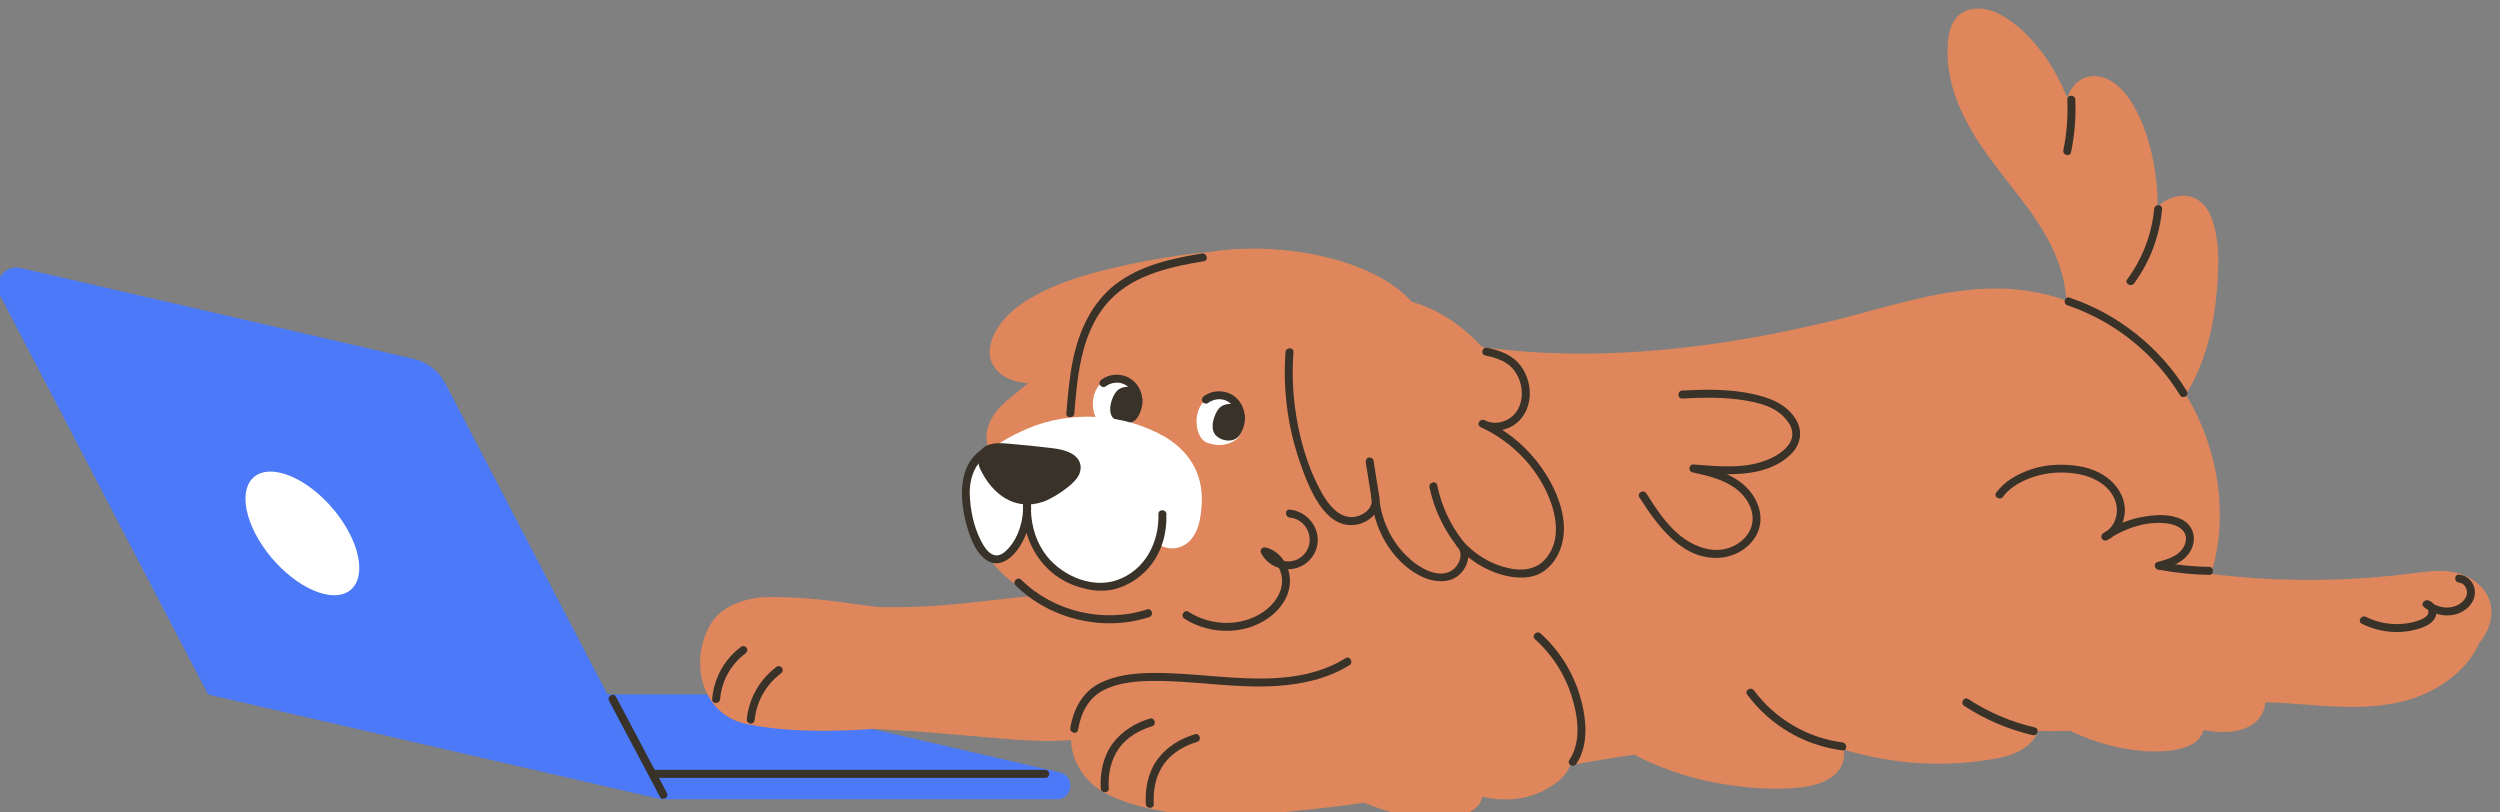 <?xml version="1.0" encoding="UTF-8" standalone="no"?>
<!-- Created with Inkscape (http://www.inkscape.org/) -->

<svg
   version="1.1"
   id="svg1"
   width="912.813"
   height="296.575"
   viewBox="0 0 912.813 296.575"
   sodipodi:docname="dog-laptop.svg"
   xmlns:inkscape="http://www.inkscape.org/namespaces/inkscape"
   xmlns:sodipodi="http://sodipodi.sourceforge.net/DTD/sodipodi-0.dtd"
   xmlns="http://www.w3.org/2000/svg"
   xmlns:svg="http://www.w3.org/2000/svg">
  <rect x="0" y="0" width="912.813" height="296.575" fill="#808080" stroke="none"/>
  <defs
     id="defs1" />
  <sodipodi:namedview
     id="namedview1"
     pagecolor="#ffffff"
     bordercolor="#000000"
     borderopacity="0.25"
     inkscape:showpageshadow="2"
     inkscape:pageopacity="0.0"
     inkscape:pagecheckerboard="0"
     inkscape:deskcolor="#d1d1d1"
     inkscape:export-bgcolor="#ffffff00" />
  <g
     id="g1"
     inkscape:groupmode="layer"
     inkscape:label="1"
     transform="translate(-340.836,-438.72)">
    <g
       id="g557">
      <path
         id="path214"
         d="M 4482.24,7531.2 H 3133.79 l 1246.65,-288.11 h 1083.15 c 44.53,0 51.82,63.88 8.42,73.9 l -865.59,200.05 c -40.72,9.41 -82.39,14.16 -124.18,14.16"
         style="fill:#4b79f7;fill-opacity:1;fill-rule:nonzero;stroke:none"
         transform="matrix(0.133,0,0,-0.133,0,1693.893)" />
      <path
         id="path215"
         d="M 4380.44,7243.09 3133.79,7531.2 2562.25,8627.47 c -20.37,39.06 14.43,84.02 57.35,74.1 l 1078.43,-249.23 c 37.5,-8.67 69.33,-33.31 87.12,-67.44 l 595.29,-1141.81"
         style="fill:#4b79f7;fill-opacity:1;fill-rule:nonzero;stroke:none"
         transform="matrix(0.133,0,0,-0.133,0,1693.893)" />
      <path
         id="path216"
         d="m 4234.8,7513.45 c 46.59,-87.92 93.19,-175.84 139.78,-263.77 6.6,-12.45 25.51,-1.4 18.91,11.06 -46.6,87.91 -93.19,175.83 -139.78,263.76 -6.61,12.46 -25.51,1.41 -18.91,-11.05 v 0"
         style="fill:#383229;fill-opacity:1;fill-rule:nonzero;stroke:none"
         transform="matrix(0.133,0,0,-0.133,0,1693.893)" />
      <path
         id="path217"
         d="m 4357.78,7301.93 c 280.75,0 561.5,0 842.24,0 77.47,0 154.93,0 232.39,0 14.09,0 14.11,21.9 0,21.9 -280.75,0 -561.49,0 -842.23,0 -77.47,0 -154.93,0 -232.4,0 -14.08,0 -14.11,-21.9 0,-21.9 v 0"
         style="fill:#383229;fill-opacity:1;fill-rule:nonzero;stroke:none"
         transform="matrix(0.133,0,0,-0.133,0,1693.893)" />
      <path
         id="path218"
         d="m 3522.33,7973.03 c 48.27,-93.72 29.41,-169.68 -42.13,-169.68 -71.54,0 -168.67,75.96 -216.94,169.68 -48.28,93.71 -29.41,169.67 42.13,169.67 71.54,0 168.67,-75.96 216.94,-169.67"
         style="fill:#ffffff;fill-opacity:1;fill-rule:nonzero;stroke:none"
         transform="matrix(0.133,0,0,-0.133,0,1693.893)" />
      <path
         id="path219"
         d="m 6036.97,8737.27 c -75.18,13.72 -152.23,10.56 -227.62,0.23 -71.8,-9.84 -143.73,-23.95 -214.05,-41.48 -67.65,-16.87 -135.77,-38.82 -196.85,-73.03 -51.42,-28.81 -104.9,-74.85 -117.32,-135.5 -7.88,-38.5 13.46,-72.31 48.05,-88.55 16.47,-7.73 33.67,-11.27 51.61,-13.46 1.34,-0.16 2.7,-0.31 4.05,-0.46 -8.46,-6.93 -16.91,-13.87 -25.36,-20.8 -21.23,-17.41 -44.44,-34.1 -61.35,-55.98 -18.01,-23.31 -30.75,-52.38 -26.64,-82.44 3.8,-27.76 20.22,-51.16 42.63,-67.37 46.49,-33.63 104.5,-34.31 158.76,-23.76 52.75,10.24 103.75,30.57 151.99,53.81 49.5,23.85 98.78,53.17 139.94,90.17 1.73,1.05 3.42,2.22 5.01,3.55 123.19,103.23 213.39,248.24 261.74,400.81 0.34,1.07 0.4,2.15 0.57,3.24 27.93,0.7 35.61,45.4 4.84,51.02"
         style="fill:#e0865c;fill-opacity:1;fill-rule:nonzero;stroke:none"
         transform="matrix(0.133,0,0,-0.133,0,1693.893)" />
      <path
         id="path220"
         d="m 6381.31,7607.66 c -123.84,142.24 -606.33,213.45 -784.91,207.81 -252.09,-7.96 -390.44,-48.29 -607.39,-44.99 -59.73,0.91 -157.91,28.64 -319.71,27.76 -46.7,-0.24 -118.72,-19.23 -150.09,-65.72 -66.59,-98.71 -36.63,-253.04 88.37,-281.64 145.61,-33.3 352.61,-14.46 352.61,-14.46 190.24,-9.11 327.97,-27.66 444.87,-32.68 118.48,-5.09 259.04,22.16 377.3,32.62 59.09,5.22 -4.5,-57.5 53.59,-45.38 47.72,9.95 95.15,23.65 132.48,56.69 49.86,44.17 444.58,123.54 412.88,159.99"
         style="fill:#e0865c;fill-opacity:1;fill-rule:nonzero;stroke:none"
         transform="matrix(0.133,0,0,-0.133,0,1693.893)" />
      <path
         id="path221"
         d="m 9381.48,7817.8 c -22.45,28.36 -56.41,45.82 -92.12,50.34 -40.41,5.12 -80.23,-1.96 -120.28,-6.8 -42.2,-5.11 -84.54,-8.98 -126.96,-11.62 -83.05,-5.18 -166.44,-5.7 -249.56,-1.65 -53.41,2.61 -106.78,7.38 -159.99,13.5 49.47,158.12 20.21,340.38 -62.7,481.72 -87.53,149.2 -241.79,255.33 -410.58,290.22 -197.3,40.78 -389.44,-34.67 -578.96,-79.84 -195.63,-46.61 -395.3,-78.61 -596.51,-85.67 -167.37,-5.88 -336.23,6.47 -499.89,42.94 -28.83,270.29 -743.84,346.28 -880.4,71.46 -17.55,-35.33 -34.98,-70.71 -52.42,-106.09 -28.1,-57.02 -56.61,-113.89 -83.7,-171.41 -48.79,-24.85 -96.83,-51.23 -144,-78.97 -34.38,-20.22 -68.26,-43.79 -91.67,-76.65 -6.91,-9.68 -12.61,-19.93 -17.41,-30.55 -0.38,-63.5 28.41,-140.43 47.49,-183.01 35.73,-79.8 124.28,-134.26 207.84,-165.59 7.4,-2.77 222.78,-35.32 253.7,-37.35 33.06,-2.17 66.27,-3.14 99.47,-2.71 1.42,-6.68 5.76,-12.74 14.07,-16.37 85.98,-37.49 172.32,-74 260.28,-106.64 16.29,-6.05 32.65,-12.02 49.04,-17.93 -75.78,-16.79 -151.28,-35.12 -229.06,-38.77 -31.19,-1.47 -62.34,-0.48 -93.2,4.41 -30.18,4.78 -59.82,12.45 -89.98,17.38 -61.24,10.01 -123.4,6.09 -172.5,-35.54 -41.8,-35.43 -64.88,-91.33 -57.27,-146.02 8.4,-60.29 46.19,-107.76 100.27,-134.46 61.63,-30.44 134.44,-44.56 202.08,-53.53 150.65,-19.99 489.26,29.48 501.09,31.14 64.08,-25.97 131.32,-45.14 200.08,-44.22 39.4,0.54 112.7,9.74 123.1,57.55 0.23,1.03 0.17,2.01 0.32,3.04 35.96,-7.99 73.24,-9.88 109.55,-3.37 47.22,8.46 114.83,41.48 132.77,89.86 25.35,4.61 50.71,9.14 76.12,13.41 33.15,5.57 66.4,10.78 99.72,15.59 70.49,-36.78 146.19,-62.99 225.12,-77.38 74.07,-13.51 154.34,-20 229.33,-12.66 57.92,5.66 128.99,31.63 120.7,104.1 66.34,-19.74 134.28,-32.65 204.66,-37.05 55.25,-3.47 110.85,-1.78 165.78,5.24 50.27,6.43 109.32,13.72 145.28,53.68 7.69,8.55 13.6,18.58 17.77,29.24 29.23,-0.86 58.5,-0.73 87.72,0.36 74.18,-35.27 156.24,-57.06 238.07,-56.67 41.84,0.2 115.73,8.37 127.83,58.1 0.07,0.26 0.08,0.51 0.14,0.77 40.37,-6.93 85.32,-10.26 122.74,8.49 31.24,15.65 45.17,40.4 47.22,67.49 20.41,-0.37 40.82,-1.34 61.21,-2.68 109.69,-7.18 221.33,-21.66 329.02,8.78 79.5,22.47 162.6,78.11 196.99,156.29 10.56,13.21 19.55,27.55 25.54,43.3 13.23,34.78 10.59,73.04 -12.95,102.8"
         style="fill:#e0865c;fill-opacity:1;fill-rule:nonzero;stroke:none"
         transform="matrix(0.133,0,0,-0.133,0,1693.893)" />
      <path
         id="path222"
         d="m 9046.52,7725.08 c 46.95,-23.41 101.45,-29.52 152.11,-15 19.86,5.68 44.91,15.33 51.38,37.34 5.1,17.32 -3.95,38.54 -22.67,42.08 -9.61,1.82 -19.89,-10.67 -10.65,-18.29 34.59,-28.5 89.67,-33.62 123.01,0.23 14.18,14.38 21.37,34.93 15.13,54.64 -6.01,18.96 -21.51,32.16 -41.36,33.65 -14.06,1.05 -13.99,-20.85 0,-21.9 13.02,-0.98 21.82,-14.32 21.9,-26.68 0.08,-13.76 -10.19,-25.41 -21.28,-32.25 -25.37,-15.63 -59.46,-10.72 -81.92,7.79 -3.55,-6.1 -7.1,-12.2 -10.65,-18.3 7.02,-1.33 9.44,-8.63 7.39,-15.15 -2.25,-7.11 -10.27,-11.88 -16.52,-14.99 -15.81,-7.86 -34.91,-11.7 -52.36,-13.34 -35.3,-3.29 -70.74,3.26 -102.46,19.07 -12.58,6.27 -23.67,-12.62 -11.05,-18.9 v 0"
         style="fill:#383229;fill-opacity:1;fill-rule:nonzero;stroke:none"
         transform="matrix(0.133,0,0,-0.133,0,1693.893)" />
      <path
         id="path223"
         d="m 5685.95,8363.13 c 0,0 -14.01,43.94 -75.89,32.97 -61.87,-10.98 -57.65,-112.53 -17.35,-126.55 40.31,-14.02 66.48,-0.96 82.68,11.87 16.19,12.83 10.56,81.71 10.56,81.71"
         style="fill:#ffffff;fill-opacity:1;fill-rule:nonzero;stroke:none"
         transform="matrix(0.133,0,0,-0.133,0,1693.893)" />
      <path
         id="path224"
         d="m 5970.54,8315.29 c 0,0 -14.02,43.93 -75.9,32.96 -61.87,-10.97 -57.65,-112.52 -17.35,-126.54 40.31,-14.02 66.48,-0.97 82.68,11.86 16.19,12.83 10.57,81.72 10.57,81.72"
         style="fill:#ffffff;fill-opacity:1;fill-rule:nonzero;stroke:none"
         transform="matrix(0.133,0,0,-0.133,0,1693.893)" />
      <path
         id="path225"
         d="m 5980.08,8294.4 c -2.31,14.96 -15.23,35.83 -44.03,33.97 -11.28,-0.73 -20.26,-5.31 -25.9,-11.16 -13.67,-14.17 -29.21,-58.36 -8.03,-76.69 20.34,-17.59 46.95,-15.01 58.8,-3.38 11.68,11.46 21.84,39.77 19.16,57.26"
         style="fill:#383229;fill-opacity:1;fill-rule:nonzero;stroke:none"
         transform="matrix(0.133,0,0,-0.133,0,1693.893)" />
      <path
         id="path226"
         d="m 5878.67,8330.83 c 14.95,11.12 35.66,14.34 52.55,5.56 16.05,-8.32 26.37,-25.35 26.76,-42.91 0.31,-14.06 22.2,-14.11 21.89,0 -0.55,25.26 -14.94,50.06 -37.6,61.82 -23.39,12.14 -53.37,10.25 -74.65,-5.56 -4.73,-3.53 -7.14,-9.48 -3.92,-14.98 2.73,-4.67 10.2,-7.48 14.97,-3.93 v 0"
         style="fill:#383229;fill-opacity:1;fill-rule:nonzero;stroke:none"
         transform="matrix(0.133,0,0,-0.133,0,1693.893)" />
      <path
         id="path227"
         d="m 5698.86,8341.39 c -2.3,14.97 -15.23,35.84 -44.03,33.97 -11.29,-0.72 -20.26,-5.3 -25.9,-11.15 -13.67,-14.17 -29.21,-58.37 -8.02,-76.7 20.32,-17.59 46.94,-15 58.79,-3.38 11.68,11.46 21.85,39.78 19.16,57.26"
         style="fill:#383229;fill-opacity:1;fill-rule:nonzero;stroke:none"
         transform="matrix(0.133,0,0,-0.133,0,1693.893)" />
      <path
         id="path228"
         d="m 5597.5,8376.37 c 14.95,11.11 35.66,14.34 52.56,5.56 16.04,-8.32 26.37,-25.36 26.75,-42.91 0.31,-14.07 22.2,-14.12 21.9,0 -0.56,25.26 -14.95,50.06 -37.6,61.82 -23.4,12.14 -53.38,10.25 -74.66,-5.56 -4.74,-3.53 -7.14,-9.48 -3.93,-14.98 2.74,-4.67 10.21,-7.48 14.98,-3.93 v 0"
         style="fill:#383229;fill-opacity:1;fill-rule:nonzero;stroke:none"
         transform="matrix(0.133,0,0,-0.133,0,1693.893)" />
      <path
         id="path229"
         d="m 5861.93,8060.14 c 2.96,78.64 -36.82,141.66 -105.09,180.17 -110.7,62.42 -255.76,70.57 -372.36,20.82 -26.36,-11.25 -52.33,-24.17 -76.43,-39.72 -16.73,-10.78 -36.05,-22.63 -51.49,-35.26 -76.77,-62.77 -39.77,-208.84 17.85,-286.16 10.74,-14.41 81.88,1.57 107.85,85.48 14.42,-55.07 84.91,-135.76 137.54,-151.06 34.65,-10.08 74.48,-7.97 109.18,1.12 35.96,9.43 77.16,37.29 92.7,67.91 7.79,15.36 14.7,28.26 20.91,39.38 21.99,-12.85 48.59,-15.96 72.58,-1.15 38.69,23.89 45.2,77.19 46.76,118.47"
         style="fill:#ffffff;fill-opacity:1;fill-rule:nonzero;stroke:none"
         transform="matrix(0.133,0,0,-0.133,0,1693.893)" />
      <path
         id="path230"
         d="m 8648.24,8781.83 c -5.26,33.88 -13.77,72.05 -39.17,97.01 -31.11,30.55 -76.95,25.02 -110.5,1.73 -4.21,-2.92 -8.28,-6.04 -12.24,-9.3 -0.74,77.05 -13.43,154.94 -41.69,225.27 -18.42,45.83 -46.42,96.84 -91.48,121.18 -23.95,12.94 -52.88,15.43 -77.02,1.61 -19.35,-11.09 -30.81,-30.04 -38.08,-50.43 -18.45,44.89 -41.21,87.75 -70.93,126.49 -30.56,39.85 -68.04,77.98 -112.75,101.89 -42.94,22.96 -102.9,27.22 -129.8,-21.61 -12.91,-23.43 -14.72,-52.72 -15.24,-78.91 -0.52,-26.35 2.91,-52.55 8.51,-78.27 11.02,-50.66 33.33,-98.88 59.46,-143.41 52.46,-89.4 125.38,-164.34 181.71,-251.1 31.48,-48.49 56.47,-100.12 68.92,-156.84 12.82,-58.39 10.5,-119.42 0.79,-178.07 -3.13,-18.92 11.49,-29.23 25.56,-27.92 0.66,-40.43 7.46,-81.04 17.8,-118.05 9.83,-35.19 22.91,-75.67 49.98,-101.61 3.41,-3.26 7.13,-6.23 11.05,-8.91 -0.59,-0.21 -1.16,-0.47 -1.76,-0.68 -35.65,-12.25 -18.31,-67.26 17.74,-55.83 129.41,41.03 218.37,154.52 262.22,278.83 24.52,69.55 35.3,142.72 39.58,216.12 2.16,36.87 3.03,74.2 -2.66,110.81"
         style="fill:#e0865c;fill-opacity:1;fill-rule:nonzero;stroke:none"
         transform="matrix(0.133,0,0,-0.133,0,1693.893)" />
      <path
         id="path231"
         d="m 6818.07,8076.48 c -22.19,54.83 -61.28,103.96 -102.74,145.53 -4.93,4.95 -10,9.82 -15.17,14.63 13.7,7.82 25.29,19.14 31.92,33.71 12.69,27.91 5.68,57.73 -7,84.13 -22.46,46.75 -57.19,90.37 -91.98,128.48 -36.49,39.97 -79.65,75.09 -128.01,99.71 -56.26,28.63 -119.48,43.76 -182.67,38.52 -1.55,-0.12 -2.92,-0.48 -4.33,-0.79 -40.61,8.91 -82.68,10.98 -123.36,0.82 -6.43,-1.6 -12.72,-3.63 -18.89,-5.91 -0.43,0.87 -0.76,1.74 -1.3,2.61 -7.27,11.48 -22.73,14.68 -34.17,7.68 -31.2,-19.06 -44.73,-50.36 -49.67,-84.12 -0.5,-1.03 -1.14,-1.96 -1.61,-3.01 -3.63,-7.97 -3.28,-15.19 -0.6,-21.05 -0.57,-14.35 -0.01,-28.74 1.06,-42.44 4.82,-62.24 13.09,-124.51 27.55,-185.29 14.11,-59.27 35.08,-117.26 65.62,-170.12 24.02,-41.57 70.59,-112.85 125.58,-97.93 37.23,-70.15 96.81,-129.15 168.58,-162.1 29.97,-13.76 64.16,-25.42 97.59,-20.49 38.03,5.6 66.45,31.47 76.07,68.72 0.32,1.22 0.42,2.44 0.68,3.66 44.75,-16.89 98.93,-19.44 138.38,10.38 49.06,37.09 49.85,101.85 28.47,154.67"
         style="fill:#e0865c;fill-opacity:1;fill-rule:nonzero;stroke:none"
         transform="matrix(0.133,0,0,-0.133,0,1693.893)" />
      <path
         id="path232"
         d="m 6091.82,8470.64 c -7.52,-102.02 5.83,-205.46 39.55,-302.08 22.38,-64.1 66.55,-187.22 155.73,-171.32 37.09,6.61 71.98,39.8 61.47,79.75 -3.06,11.64 -22.42,9.66 -21.5,-2.92 6.3,-86.32 55.18,-177.07 134.31,-217.45 35.18,-17.94 83.14,-24.25 112.47,7.82 22.13,24.19 29.46,63.67 4.14,88.29 -10.17,9.9 -24.8,-5.01 -15.48,-15.48 32.57,-36.61 75.94,-64.25 123.15,-77.64 37.17,-10.54 82.95,-13.59 115.93,10.17 46.13,33.23 60.62,92.33 52.34,146.16 -8.72,56.78 -37.5,110.99 -72.81,155.66 -37.96,48.04 -87.22,86.78 -142.86,112.28 -12.57,5.77 -23.66,-12.08 -11.05,-18.9 27.52,-14.9 60.54,-12.73 87.35,2.92 29.78,17.39 46.07,49.26 47.81,83.15 1.69,32.87 -10.2,67.56 -32.92,91.56 -22.01,23.27 -53.35,33.32 -83.74,40.2 -13.72,3.11 -19.58,-18 -5.82,-21.11 23.96,-5.42 49.28,-12.22 68.16,-28.82 19.55,-17.18 30.82,-43.5 32.36,-69.25 1.66,-27.62 -7.63,-56.16 -30.69,-72.84 -20.64,-14.92 -48.66,-19.25 -71.46,-6.91 -3.69,-6.29 -7.37,-12.6 -11.05,-18.9 88.48,-40.57 161.15,-116.22 193.73,-208.54 17.96,-50.9 22.16,-111.41 -16.19,-154.37 -26.37,-29.54 -64.43,-32.57 -101.32,-24.37 -48.44,10.77 -92.58,38.1 -125.44,75.03 -5.16,-5.16 -10.31,-10.32 -15.48,-15.48 19.98,-19.43 6.42,-52.69 -14.23,-66.02 -32.56,-21 -76.78,1.21 -103.41,21.9 -55.68,43.29 -90.79,110.83 -95.91,180.94 -7.16,-0.97 -14.33,-1.93 -21.5,-2.91 8.21,-31.21 -27.76,-53.74 -55.15,-53.4 -36.01,0.45 -62.58,34.82 -78.83,63.06 -42.18,73.32 -66.1,160.83 -76.4,244.34 -5.95,48.27 -6.94,96.99 -3.36,145.48 1.03,14.05 -20.87,13.99 -21.9,0 v 0"
         style="fill:#383229;fill-opacity:1;fill-rule:nonzero;stroke:none"
         transform="matrix(0.133,0,0,-0.133,0,1693.893)" />
      <path
         id="path233"
         d="m 5522.15,7433.44 c 8.01,47.71 28.81,89.4 73.87,111.09 40.1,19.31 87.94,23.2 131.79,23.56 112.58,0.93 224.36,-20.82 337.01,-13.96 70.84,4.31 141.91,19.34 202.71,57.41 11.92,7.46 0.94,26.41 -11.05,18.91 -107.31,-67.19 -240.5,-59.05 -361.5,-49.49 -58.05,4.59 -116.37,10.02 -174.66,8.92 -45.53,-0.85 -93.88,-6.47 -135.36,-26.44 -49.7,-23.93 -75.06,-71.41 -83.92,-124.17 -2.31,-13.78 18.78,-19.71 21.11,-5.83 v 0"
         style="fill:#383229;fill-opacity:1;fill-rule:nonzero;stroke:none"
         transform="matrix(0.133,0,0,-0.133,0,1693.893)" />
      <path
         id="path234"
         d="m 6889.94,7339.95 c 36.95,54.81 27.37,131.32 8.9,191.06 -19.84,64.19 -56.94,122.43 -106.9,167.35 -10.45,9.4 -25.98,-6.03 -15.48,-15.48 46.11,-41.46 80.89,-94.42 99.95,-153.5 17.82,-55.26 29.13,-127.21 -5.38,-178.38 -7.89,-11.72 11.06,-22.69 18.91,-11.05 v 0"
         style="fill:#383229;fill-opacity:1;fill-rule:nonzero;stroke:none"
         transform="matrix(0.133,0,0,-0.133,0,1693.893)" />
      <path
         id="path235"
         d="m 7359.1,7530.87 c 62.41,-84.72 157.29,-140.29 261.65,-153.49 13.94,-1.76 13.81,20.15 0,21.9 -95.88,12.12 -185.45,64.86 -242.75,142.64 -8.27,11.22 -27.28,0.31 -18.9,-11.05 v 0"
         style="fill:#383229;fill-opacity:1;fill-rule:nonzero;stroke:none"
         transform="matrix(0.133,0,0,-0.133,0,1693.893)" />
      <path
         id="path236"
         d="m 7955.05,7499.47 c 57.4,-37.55 121.21,-64.78 188.02,-80.27 13.71,-3.18 19.57,17.93 5.82,21.11 -65.15,15.1 -126.83,41.46 -182.79,78.06 -11.83,7.74 -22.81,-11.21 -11.05,-18.9 v 0"
         style="fill:#383229;fill-opacity:1;fill-rule:nonzero;stroke:none"
         transform="matrix(0.133,0,0,-0.133,0,1693.893)" />
      <path
         id="path237"
         d="m 8061.67,8073.74 c 21.39,29.52 59.47,47.6 93.55,57.43 40.5,11.67 88.32,12.02 129.04,1.23 36.97,-9.8 73.76,-34.1 86.19,-72 10.75,-32.77 -2,-71.66 -33.87,-86.96 3.69,-6.3 7.37,-12.6 11.05,-18.9 48.23,33.34 115.53,56.44 174.63,44.03 27.19,-5.71 49.73,-24.96 38.81,-54.96 -11.26,-30.95 -46.1,-41.76 -75.04,-48.84 -13.68,-3.35 -7.89,-24.46 5.82,-21.11 34.82,8.52 72.13,22.7 87.76,57.74 13.76,30.84 2.93,65 -27.73,80.13 -31.22,15.41 -69.6,13.02 -102.96,7.59 -40.31,-6.55 -78.78,-22.48 -112.34,-45.68 -11.62,-8.03 -1.69,-25.02 11.05,-18.9 28.66,13.76 45.23,43.14 48.09,74.13 3.11,33.68 -13.13,66.1 -37.58,88.53 -28.21,25.9 -64.65,38.23 -102.19,42.39 -39.65,4.4 -81.29,1.88 -119.12,-11.31 -35.68,-12.44 -71.52,-32.37 -94.06,-63.5 -8.27,-11.42 10.71,-22.36 18.9,-11.04 v 0"
         style="fill:#383229;fill-opacity:1;fill-rule:nonzero;stroke:none"
         transform="matrix(0.133,0,0,-0.133,0,1693.893)" />
      <path
         id="path238"
         d="m 8238.25,8599.24 c 128.13,-43.12 238.75,-131.57 309.23,-246.9 7.34,-12.01 26.28,-1.02 18.91,11.05 -73.53,120.31 -188.72,212 -322.32,256.95 -13.39,4.51 -19.13,-16.63 -5.82,-21.1 v 0"
         style="fill:#383229;fill-opacity:1;fill-rule:nonzero;stroke:none"
         transform="matrix(0.133,0,0,-0.133,0,1693.893)" />
      <path
         id="path239"
         d="m 8421.39,8659.44 c 43.98,59.65 70.26,130.54 76.92,204.27 1.26,14.03 -20.64,13.94 -21.9,0 -6.31,-69.92 -32.3,-136.77 -73.93,-193.22 -8.36,-11.35 10.63,-22.28 18.91,-11.05 v 0"
         style="fill:#383229;fill-opacity:1;fill-rule:nonzero;stroke:none"
         transform="matrix(0.133,0,0,-0.133,0,1693.893)" />
      <path
         id="path240"
         d="m 8248.34,9019.37 c 9.76,47.58 13.78,96.16 11.72,144.69 -0.6,14.03 -22.49,14.11 -21.9,0 1.98,-46.6 -1.56,-93.17 -10.93,-138.87 -2.82,-13.75 18.28,-19.63 21.11,-5.82 v 0"
         style="fill:#383229;fill-opacity:1;fill-rule:nonzero;stroke:none"
         transform="matrix(0.133,0,0,-0.133,0,1693.893)" />
      <path
         id="path241"
         d="m 5814.26,7738.97 c 73.22,-47.13 176.62,-45.77 243.82,12.12 29.72,25.6 50.34,63.78 45.18,103.76 -4.73,36.68 -29.14,70.6 -66.06,79.64 -9.42,2.31 -16.91,-7.61 -12.36,-16.08 29.04,-54.03 105.69,-59.38 140.88,-8.94 36.79,52.76 -0.28,122.61 -62.19,128.96 -14,1.44 -13.9,-20.47 0,-21.89 46.63,-4.78 70.57,-58.92 42.96,-96.42 -26.95,-36.6 -81.84,-29.56 -102.75,9.34 -4.12,-5.36 -8.24,-10.72 -12.36,-16.08 31.06,-7.61 50.18,-38.35 50.9,-69.33 0.82,-35.16 -22.69,-66.45 -50.42,-85.8 -60.9,-42.48 -145.06,-39.95 -206.55,-0.37 -11.88,7.65 -22.87,-11.3 -11.05,-18.91 v 0"
         style="fill:#383229;fill-opacity:1;fill-rule:nonzero;stroke:none"
         transform="matrix(0.133,0,0,-0.133,0,1693.893)" />
      <path
         id="path242"
         d="m 5606.53,7273.05 c -2.31,38.59 5.37,78.37 28.24,110.23 21.59,30.08 55.59,49.88 90.58,60.25 13.48,4 7.74,25.13 -5.82,21.11 -39.93,-11.83 -76.9,-34.34 -101.99,-68.02 -26.09,-35.01 -35.48,-80.6 -32.9,-123.57 0.84,-14 22.74,-14.1 21.89,0 v 0"
         style="fill:#383229;fill-opacity:1;fill-rule:nonzero;stroke:none"
         transform="matrix(0.133,0,0,-0.133,0,1693.893)" />
      <path
         id="path243"
         d="m 5730.11,7230.13 c -2.31,38.58 5.37,78.37 28.23,110.22 21.6,30.09 55.59,49.88 90.59,60.26 13.48,3.99 7.74,25.13 -5.82,21.11 -39.93,-11.84 -76.9,-34.34 -101.99,-68.02 -26.09,-35.01 -35.48,-80.6 -32.9,-123.57 0.84,-14 22.74,-14.1 21.89,0 v 0"
         style="fill:#383229;fill-opacity:1;fill-rule:nonzero;stroke:none"
         transform="matrix(0.133,0,0,-0.133,0,1693.893)" />
      <path
         id="path244"
         d="m 4539.64,7518.1 c 3.98,48.86 29.53,96.05 69.23,125.07 4.76,3.48 7.13,9.5 3.92,14.98 -2.75,4.7 -10.17,7.43 -14.97,3.92 -46.43,-33.93 -75.41,-86.72 -80.07,-143.97 -1.14,-14.04 20.76,-13.96 21.89,0 v 0"
         style="fill:#383229;fill-opacity:1;fill-rule:nonzero;stroke:none"
         transform="matrix(0.133,0,0,-0.133,0,1693.893)" />
      <path
         id="path245"
         d="m 4634.62,7461.88 c 4.84,49.48 31.5,96.73 71.45,126.36 4.74,3.52 7.15,9.48 3.93,14.98 -2.73,4.67 -10.2,7.47 -14.98,3.93 -46.73,-34.67 -76.63,-87.34 -82.3,-145.27 -0.57,-5.9 5.45,-10.95 10.95,-10.95 6.4,0 10.37,5.03 10.95,10.95 v 0"
         style="fill:#383229;fill-opacity:1;fill-rule:nonzero;stroke:none"
         transform="matrix(0.133,0,0,-0.133,0,1693.893)" />
      <path
         id="path246"
         d="m 7063.32,8072.02 c 50.13,-78.35 120.35,-177.22 226.95,-165.19 40.45,4.57 80.03,29.7 97.11,67.36 18.95,41.79 4,87.88 -25.62,120.49 -37.72,41.53 -94.8,55.62 -147.47,67.22 -0.98,-7.17 -1.95,-14.33 -2.91,-21.51 87.68,-6.06 195.85,-17.71 266.13,48.22 28.09,26.33 35.94,63.89 15.34,97.46 -26.95,43.89 -74.48,60.53 -122.54,70.61 -62.21,13.04 -126.11,11.76 -189.24,8.57 -14.02,-0.71 -14.1,-22.61 0,-21.89 49.05,2.47 98.5,4.04 147.38,-1.86 43.58,-5.27 96.74,-14.25 129.15,-46.3 13.33,-13.18 26.3,-30.85 25.65,-50.48 -0.5,-15.03 -8.52,-28.07 -18.94,-38.44 -22.25,-22.12 -54.14,-35.13 -84.29,-42.04 -54.89,-12.59 -113.14,-5.79 -168.64,-1.95 -12.27,0.85 -14.95,-18.85 -2.91,-21.5 40.88,-9.01 83.81,-18.59 118.23,-43.77 31.42,-22.98 56.01,-63.69 44.66,-103.43 -10.06,-35.18 -45.16,-59.52 -80.25,-64.73 -42.34,-6.28 -85.61,13.22 -117.69,39.58 -38.08,31.3 -64.91,73.55 -91.19,114.63 -7.57,11.83 -26.53,0.87 -18.91,-11.05 v 0"
         style="fill:#383229;fill-opacity:1;fill-rule:nonzero;stroke:none"
         transform="matrix(0.133,0,0,-0.133,0,1693.893)" />
      <path
         id="path247"
         d="m 5498.32,8195.41 c -21.82,9.8 -45.22,11.44 -68.39,14.12 -25.94,3.01 -51.89,5.8 -77.88,7.87 -24.14,1.93 -52.17,6.94 -75.25,-1.15 -28.68,-10.05 -36.03,-40.11 -22.22,-68.45 33.12,-67.96 94.39,-113.84 171.31,-88.14 26.4,8.82 87.25,46.78 99.28,75.18 12.08,28.52 -3.17,49.93 -26.85,60.57"
         style="fill:#383229;fill-opacity:1;fill-rule:nonzero;stroke:none"
         transform="matrix(0.133,0,0,-0.133,0,1693.893)" />
      <path
         id="path248"
         d="m 8489.88,7873.43 c 45.35,-8.7 91.37,-13.51 137.54,-14.17 14.09,-0.2 14.1,21.69 0,21.89 -44.24,0.64 -88.27,5.05 -131.72,13.39 -13.76,2.65 -19.66,-18.45 -5.82,-21.11 v 0"
         style="fill:#383229;fill-opacity:1;fill-rule:nonzero;stroke:none"
         transform="matrix(0.133,0,0,-0.133,0,1693.893)" />
      <path
         id="path249"
         d="m 6487.06,8099.63 c 12.35,-59.52 38.75,-114.99 76.28,-162.73 3.68,-4.68 11.61,-3.78 15.48,0 4.64,4.54 3.63,10.86 0,15.49 -35.16,44.71 -59.1,97.43 -70.65,153.06 -2.86,13.79 -23.97,7.95 -21.11,-5.82 v 0"
         style="fill:#383229;fill-opacity:1;fill-rule:nonzero;stroke:none"
         transform="matrix(0.133,0,0,-0.133,0,1693.893)" />
      <path
         id="path250"
         d="m 6312.17,8167.57 c 5.19,-32.45 10.38,-64.9 15.57,-97.34 0.94,-5.84 8.22,-9.09 13.47,-7.65 6.22,1.71 8.58,7.61 7.65,13.47 -5.19,32.44 -10.39,64.89 -15.58,97.34 -0.94,5.84 -8.22,9.08 -13.47,7.64 -6.22,-1.71 -8.58,-7.6 -7.64,-13.46 v 0"
         style="fill:#383229;fill-opacity:1;fill-rule:nonzero;stroke:none"
         transform="matrix(0.133,0,0,-0.133,0,1693.893)" />
      <path
         id="path251"
         d="m 5269.4,8210.21 c -81.85,-42.83 -72.97,-149.07 -50.31,-223.98 9.52,-31.48 24.43,-69.35 53.55,-87.7 30.3,-19.1 61.44,1.23 80.59,25.92 28.42,36.63 42.68,86.19 39.96,132.3 -0.84,14.05 -21.16,14.13 -21.9,0 -4.87,-93.92 43.08,-185.74 131.71,-223.02 37.45,-15.75 81.55,-24.03 121.45,-13.28 35.42,9.54 68.13,30.82 92,58.55 35.29,40.99 49.97,93.62 48.34,147.11 -0.43,14.06 -22.32,14.12 -21.9,0 2.38,-78.1 -37.13,-154.86 -113.97,-181.38 -73.16,-25.24 -160.96,16.73 -201.78,78.88 -25.91,39.45 -36.38,86.31 -33.95,133.14 -7.3,0 -14.6,0 -21.9,0 2.55,-42.99 -10.61,-91.88 -39.83,-124.47 -10.02,-11.17 -25.11,-24.15 -41.22,-18.24 -16.66,6.09 -27.37,24.82 -35,39.69 -19.16,37.4 -28.66,82.58 -30.24,124.35 -1.69,44.9 13.45,91.24 55.45,113.23 12.49,6.53 1.43,25.43 -11.05,18.9 v 0"
         style="fill:#383229;fill-opacity:1;fill-rule:nonzero;stroke:none"
         transform="matrix(0.133,0,0,-0.133,0,1693.893)" />
      <path
         id="path252"
         d="m 5511.98,8302.5 c 8.38,101.29 17.82,211.67 83.34,294.54 65.7,83.09 173.48,106.73 272.61,123.28 13.87,2.31 7.99,23.42 -5.82,21.11 -83.17,-13.88 -169.22,-32.14 -237.37,-84.9 -64.02,-49.56 -98.81,-125.21 -115.53,-202.81 -10.71,-49.74 -14.93,-100.61 -19.12,-151.22 -1.16,-14.05 20.74,-13.97 21.89,0 v 0"
         style="fill:#383229;fill-opacity:1;fill-rule:nonzero;stroke:none"
         transform="matrix(0.133,0,0,-0.133,0,1693.893)" />
      <path
         id="path253"
         d="m 5350.76,7830.34 c 94.84,-93.33 240.23,-128.07 366.93,-87.1 13.35,4.32 7.64,25.46 -5.82,21.11 -119.42,-38.62 -256.1,-6.63 -345.63,81.47 -10.05,9.9 -25.55,-5.57 -15.48,-15.48 v 0"
         style="fill:#383229;fill-opacity:1;fill-rule:nonzero;stroke:none"
         transform="matrix(0.133,0,0,-0.133,0,1693.893)" />
    </g>
  </g>
</svg>
